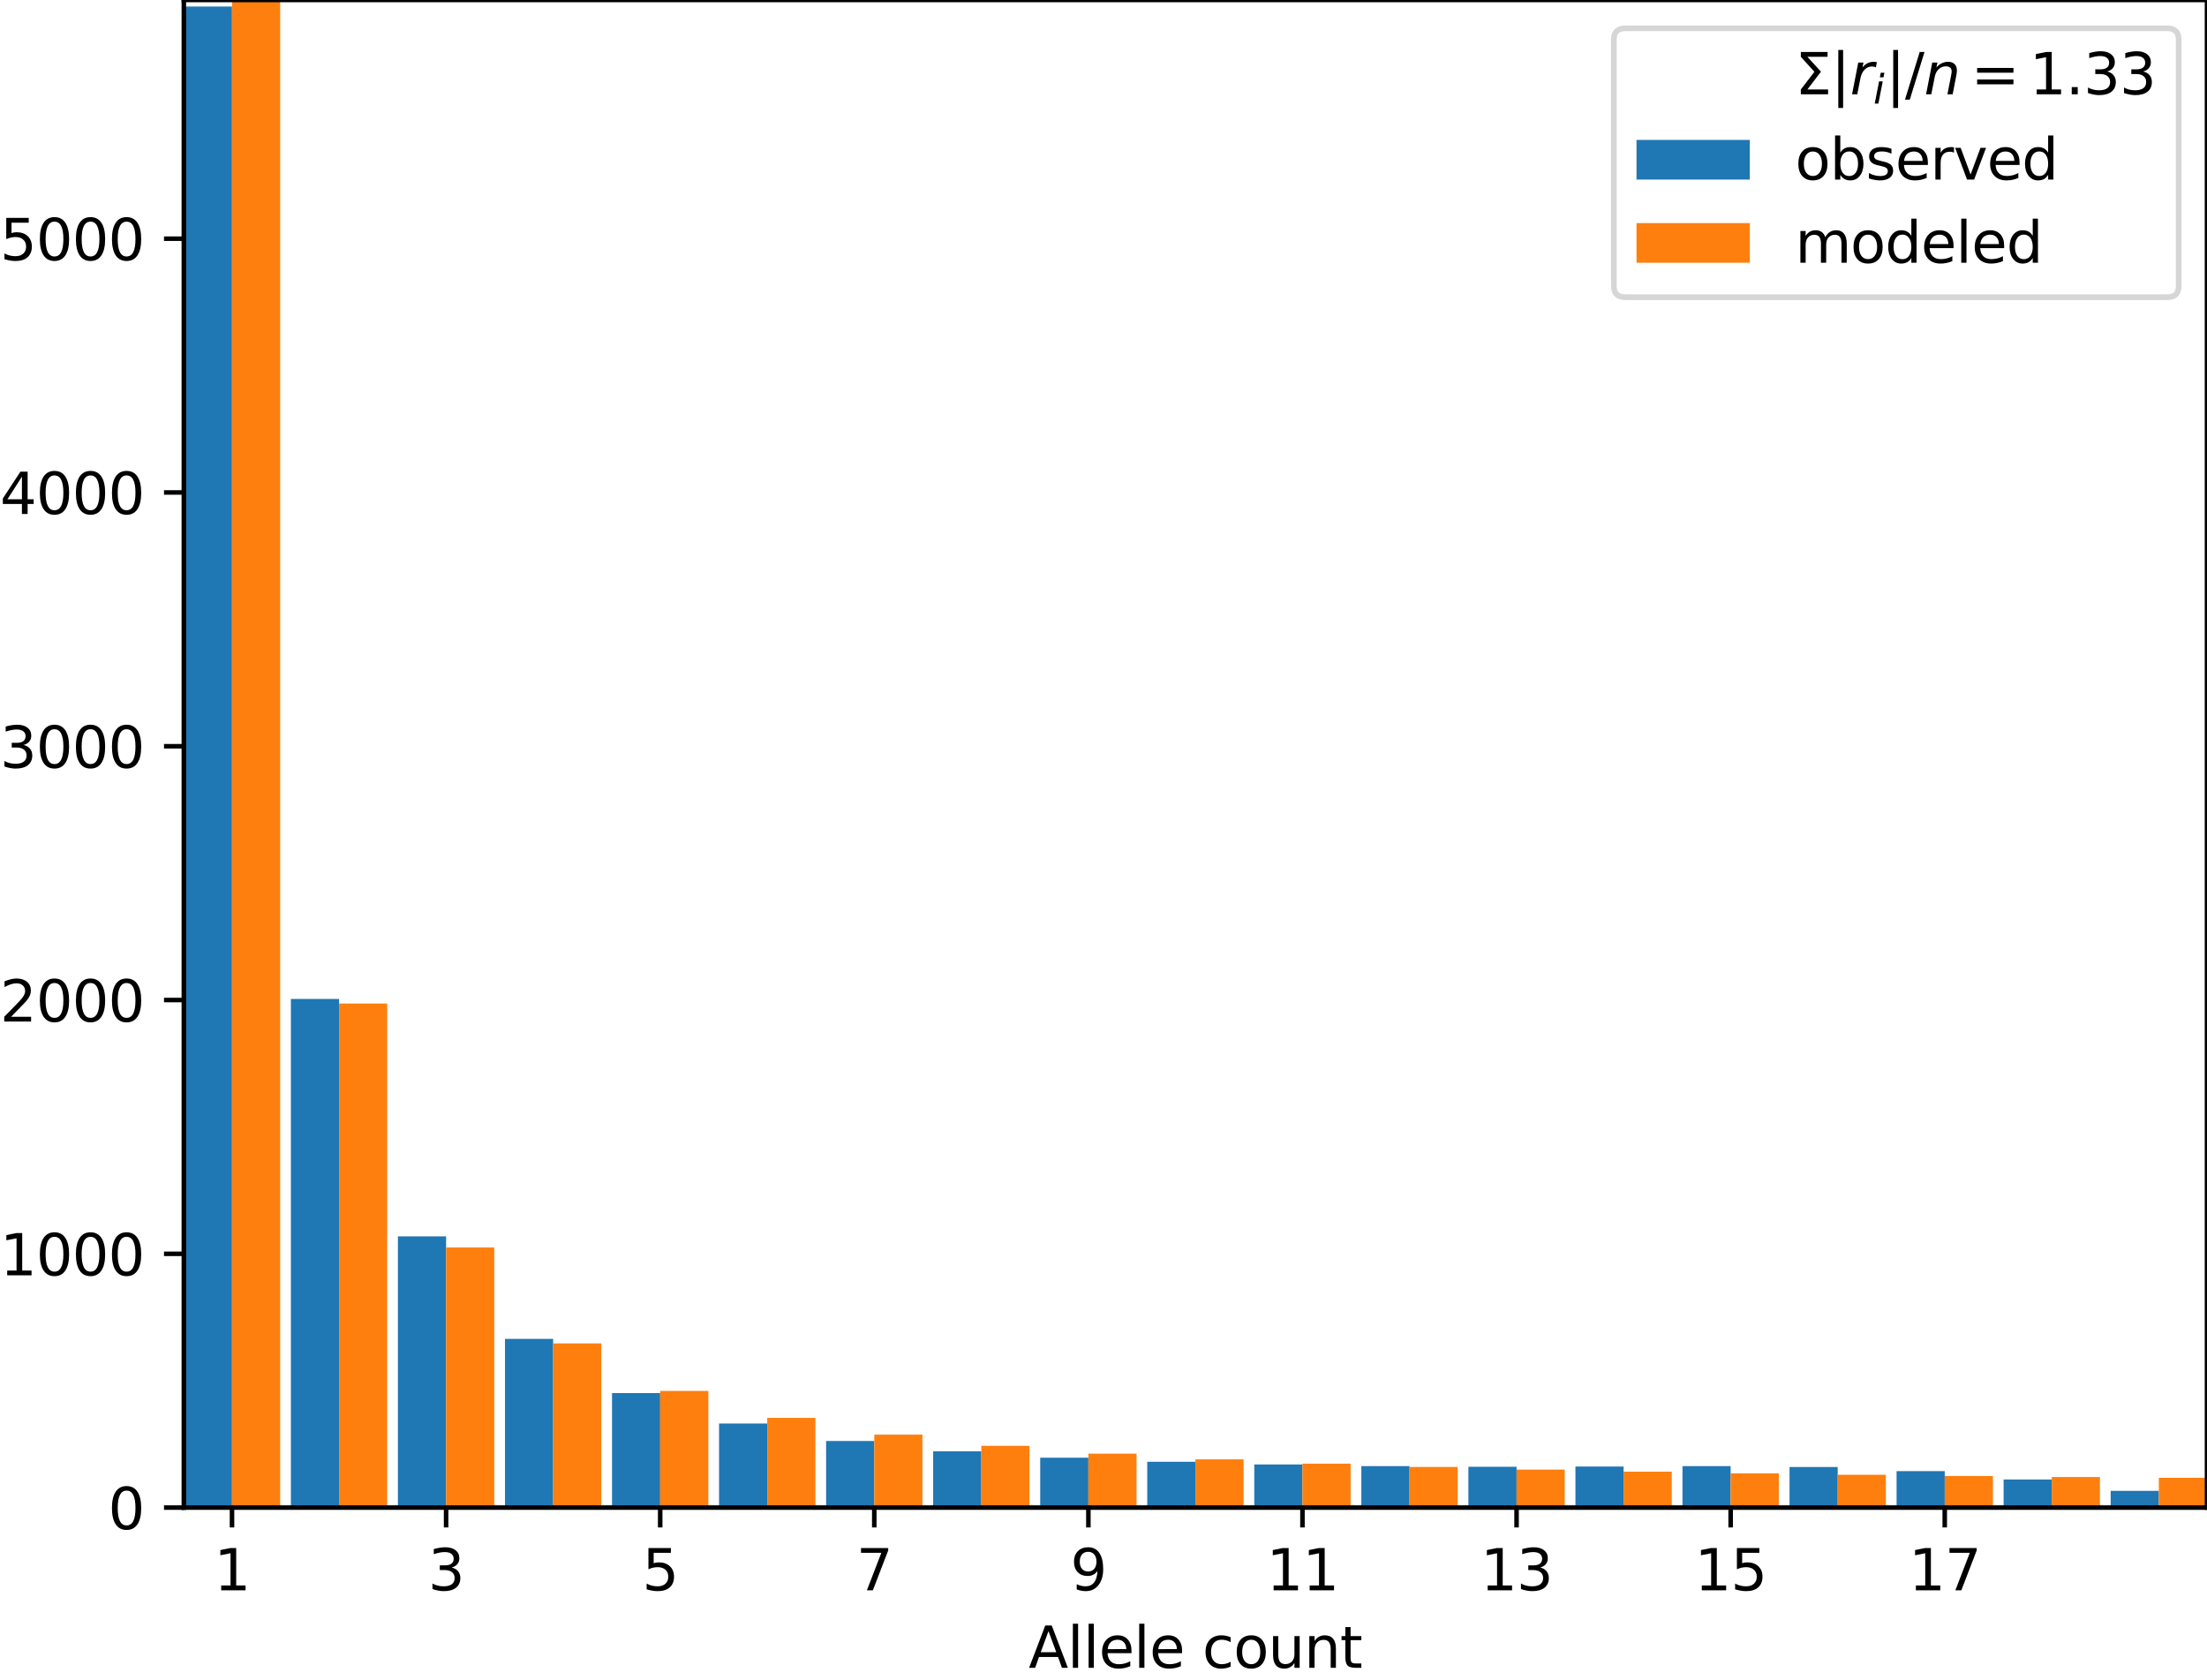 <?xml version="1.0" encoding="utf-8" standalone="no"?>
<!DOCTYPE svg PUBLIC "-//W3C//DTD SVG 1.1//EN"
  "http://www.w3.org/Graphics/SVG/1.1/DTD/svg11.dtd">
<svg height="296.468pt" version="1.1" viewBox="0 0 389.57 296.468" width="389.57pt" xmlns="http://www.w3.org/2000/svg" xmlns:xlink="http://www.w3.org/1999/xlink">
 <defs>
  <style type="text/css">*{stroke-linecap:butt;stroke-linejoin:round;}</style>
 </defs>
 <g id="figure_1">
  <g id="patch_1">
   <path d="M 0 296.468 
L 389.57 296.468 
L 389.57 0 
L 0 0 
z
" style="fill:#ffffff;"/>
  </g>
  <g id="axes_1">
   <g id="patch_2">
    <path d="M 32.45 266.112 
L 389.57 266.112 
L 389.57 -0 
L 32.45 -0 
z
" style="fill:#ffffff;"/>
   </g>
   <g id="patch_3">
    <path clip-path="url(#p876ffdbe08)" d="M 32.45 266.112 
L 40.953 266.112 
L 40.953 1.157 
L 32.45 1.157 
z
" style="fill:#1f77b4;"/>
   </g>
   <g id="patch_4">
    <path clip-path="url(#p876ffdbe08)" d="M 51.345 266.112 
L 59.848 266.112 
L 59.848 176.32 
L 51.345 176.32 
z
" style="fill:#1f77b4;"/>
   </g>
   <g id="patch_5">
    <path clip-path="url(#p876ffdbe08)" d="M 70.24 266.112 
L 78.743 266.112 
L 78.743 218.23 
L 70.24 218.23 
z
" style="fill:#1f77b4;"/>
   </g>
   <g id="patch_6">
    <path clip-path="url(#p876ffdbe08)" d="M 89.136 266.112 
L 97.639 266.112 
L 97.639 236.334 
L 89.136 236.334 
z
" style="fill:#1f77b4;"/>
   </g>
   <g id="patch_7">
    <path clip-path="url(#p876ffdbe08)" d="M 108.031 266.112 
L 116.534 266.112 
L 116.534 245.894 
L 108.031 245.894 
z
" style="fill:#1f77b4;"/>
   </g>
   <g id="patch_8">
    <path clip-path="url(#p876ffdbe08)" d="M 126.926 266.112 
L 135.429 266.112 
L 135.429 251.263 
L 126.926 251.263 
z
" style="fill:#1f77b4;"/>
   </g>
   <g id="patch_9">
    <path clip-path="url(#p876ffdbe08)" d="M 145.821 266.112 
L 154.324 266.112 
L 154.324 254.349 
L 145.821 254.349 
z
" style="fill:#1f77b4;"/>
   </g>
   <g id="patch_10">
    <path clip-path="url(#p876ffdbe08)" d="M 164.717 266.112 
L 173.22 266.112 
L 173.22 256.173 
L 164.717 256.173 
z
" style="fill:#1f77b4;"/>
   </g>
   <g id="patch_11">
    <path clip-path="url(#p876ffdbe08)" d="M 183.612 266.112 
L 192.115 266.112 
L 192.115 257.3 
L 183.612 257.3 
z
" style="fill:#1f77b4;"/>
   </g>
   <g id="patch_12">
    <path clip-path="url(#p876ffdbe08)" d="M 202.507 266.112 
L 211.01 266.112 
L 211.01 258.025 
L 202.507 258.025 
z
" style="fill:#1f77b4;"/>
   </g>
   <g id="patch_13">
    <path clip-path="url(#p876ffdbe08)" d="M 221.402 266.112 
L 229.905 266.112 
L 229.905 258.498 
L 221.402 258.498 
z
" style="fill:#1f77b4;"/>
   </g>
   <g id="patch_14">
    <path clip-path="url(#p876ffdbe08)" d="M 240.298 266.112 
L 248.8 266.112 
L 248.8 258.784 
L 240.298 258.784 
z
" style="fill:#1f77b4;"/>
   </g>
   <g id="patch_15">
    <path clip-path="url(#p876ffdbe08)" d="M 259.193 266.112 
L 267.696 266.112 
L 267.696 258.899 
L 259.193 258.899 
z
" style="fill:#1f77b4;"/>
   </g>
   <g id="patch_16">
    <path clip-path="url(#p876ffdbe08)" d="M 278.088 266.112 
L 286.591 266.112 
L 286.591 258.864 
L 278.088 258.864 
z
" style="fill:#1f77b4;"/>
   </g>
   <g id="patch_17">
    <path clip-path="url(#p876ffdbe08)" d="M 296.983 266.112 
L 305.486 266.112 
L 305.486 258.792 
L 296.983 258.792 
z
" style="fill:#1f77b4;"/>
   </g>
   <g id="patch_18">
    <path clip-path="url(#p876ffdbe08)" d="M 315.879 266.112 
L 324.381 266.112 
L 324.381 258.944 
L 315.879 258.944 
z
" style="fill:#1f77b4;"/>
   </g>
   <g id="patch_19">
    <path clip-path="url(#p876ffdbe08)" d="M 334.774 266.112 
L 343.277 266.112 
L 343.277 259.668 
L 334.774 259.668 
z
" style="fill:#1f77b4;"/>
   </g>
   <g id="patch_20">
    <path clip-path="url(#p876ffdbe08)" d="M 353.669 266.112 
L 362.172 266.112 
L 362.172 261.152 
L 353.669 261.152 
z
" style="fill:#1f77b4;"/>
   </g>
   <g id="patch_21">
    <path clip-path="url(#p876ffdbe08)" d="M 372.564 266.112 
L 381.067 266.112 
L 381.067 263.152 
L 372.564 263.152 
z
" style="fill:#1f77b4;"/>
   </g>
   <g id="patch_22">
    <path clip-path="url(#p876ffdbe08)" d="M 40.953 266.112 
L 49.456 266.112 
L 49.456 -0 
L 40.953 -0 
z
" style="fill:#ff7f0e;"/>
   </g>
   <g id="patch_23">
    <path clip-path="url(#p876ffdbe08)" d="M 59.848 266.112 
L 68.351 266.112 
L 68.351 177.134 
L 59.848 177.134 
z
" style="fill:#ff7f0e;"/>
   </g>
   <g id="patch_24">
    <path clip-path="url(#p876ffdbe08)" d="M 78.743 266.112 
L 87.246 266.112 
L 87.246 220.2 
L 78.743 220.2 
z
" style="fill:#ff7f0e;"/>
   </g>
   <g id="patch_25">
    <path clip-path="url(#p876ffdbe08)" d="M 97.639 266.112 
L 106.141 266.112 
L 106.141 237.132 
L 97.639 237.132 
z
" style="fill:#ff7f0e;"/>
   </g>
   <g id="patch_26">
    <path clip-path="url(#p876ffdbe08)" d="M 116.534 266.112 
L 125.037 266.112 
L 125.037 245.509 
L 116.534 245.509 
z
" style="fill:#ff7f0e;"/>
   </g>
   <g id="patch_27">
    <path clip-path="url(#p876ffdbe08)" d="M 135.429 266.112 
L 143.932 266.112 
L 143.932 250.267 
L 135.429 250.267 
z
" style="fill:#ff7f0e;"/>
   </g>
   <g id="patch_28">
    <path clip-path="url(#p876ffdbe08)" d="M 154.324 266.112 
L 162.827 266.112 
L 162.827 253.231 
L 154.324 253.231 
z
" style="fill:#ff7f0e;"/>
   </g>
   <g id="patch_29">
    <path clip-path="url(#p876ffdbe08)" d="M 173.22 266.112 
L 181.722 266.112 
L 181.722 255.205 
L 173.22 255.205 
z
" style="fill:#ff7f0e;"/>
   </g>
   <g id="patch_30">
    <path clip-path="url(#p876ffdbe08)" d="M 192.115 266.112 
L 200.618 266.112 
L 200.618 256.587 
L 192.115 256.587 
z
" style="fill:#ff7f0e;"/>
   </g>
   <g id="patch_31">
    <path clip-path="url(#p876ffdbe08)" d="M 211.01 266.112 
L 219.513 266.112 
L 219.513 257.594 
L 211.01 257.594 
z
" style="fill:#ff7f0e;"/>
   </g>
   <g id="patch_32">
    <path clip-path="url(#p876ffdbe08)" d="M 229.905 266.112 
L 238.408 266.112 
L 238.408 258.352 
L 229.905 258.352 
z
" style="fill:#ff7f0e;"/>
   </g>
   <g id="patch_33">
    <path clip-path="url(#p876ffdbe08)" d="M 248.8 266.112 
L 257.303 266.112 
L 257.303 258.936 
L 248.8 258.936 
z
" style="fill:#ff7f0e;"/>
   </g>
   <g id="patch_34">
    <path clip-path="url(#p876ffdbe08)" d="M 267.696 266.112 
L 276.199 266.112 
L 276.199 259.397 
L 267.696 259.397 
z
" style="fill:#ff7f0e;"/>
   </g>
   <g id="patch_35">
    <path clip-path="url(#p876ffdbe08)" d="M 286.591 266.112 
L 295.094 266.112 
L 295.094 259.767 
L 286.591 259.767 
z
" style="fill:#ff7f0e;"/>
   </g>
   <g id="patch_36">
    <path clip-path="url(#p876ffdbe08)" d="M 305.486 266.112 
L 313.989 266.112 
L 313.989 260.07 
L 305.486 260.07 
z
" style="fill:#ff7f0e;"/>
   </g>
   <g id="patch_37">
    <path clip-path="url(#p876ffdbe08)" d="M 324.381 266.112 
L 332.884 266.112 
L 332.884 260.32 
L 324.381 260.32 
z
" style="fill:#ff7f0e;"/>
   </g>
   <g id="patch_38">
    <path clip-path="url(#p876ffdbe08)" d="M 343.277 266.112 
L 351.78 266.112 
L 351.78 260.53 
L 343.277 260.53 
z
" style="fill:#ff7f0e;"/>
   </g>
   <g id="patch_39">
    <path clip-path="url(#p876ffdbe08)" d="M 362.172 266.112 
L 370.675 266.112 
L 370.675 260.708 
L 362.172 260.708 
z
" style="fill:#ff7f0e;"/>
   </g>
   <g id="patch_40">
    <path clip-path="url(#p876ffdbe08)" d="M 381.067 266.112 
L 389.57 266.112 
L 389.57 260.86 
L 381.067 260.86 
z
" style="fill:#ff7f0e;"/>
   </g>
   <g id="matplotlib.axis_1">
    <g id="xtick_1">
     <g id="line2d_1">
      <defs>
       <path d="M 0 0 
L 0 3.5 
" id="m4139edc081" style="stroke:#000000;stroke-width:0.8;"/>
      </defs>
      <g>
       <use style="stroke:#000000;stroke-width:0.8;" x="40.953" xlink:href="#m4139edc081" y="266.112"/>
      </g>
     </g>
     <g id="text_1">
      <!-- 1 -->
      <g transform="translate(37.772 280.71)scale(0.1 -0.1)">
       <defs>
        <path d="M 794 531 
L 1825 531 
L 1825 4091 
L 703 3866 
L 703 4441 
L 1819 4666 
L 2450 4666 
L 2450 531 
L 3481 531 
L 3481 0 
L 794 0 
L 794 531 
z
" id="DejaVuSans-31" transform="scale(0.016)"/>
       </defs>
       <use xlink:href="#DejaVuSans-31"/>
      </g>
     </g>
    </g>
    <g id="xtick_2">
     <g id="line2d_2">
      <g>
       <use style="stroke:#000000;stroke-width:0.8;" x="78.743" xlink:href="#m4139edc081" y="266.112"/>
      </g>
     </g>
     <g id="text_2">
      <!-- 3 -->
      <g transform="translate(75.562 280.71)scale(0.1 -0.1)">
       <defs>
        <path d="M 2597 2516 
Q 3050 2419 3304 2112 
Q 3559 1806 3559 1356 
Q 3559 666 3084 287 
Q 2609 -91 1734 -91 
Q 1441 -91 1130 -33 
Q 819 25 488 141 
L 488 750 
Q 750 597 1062 519 
Q 1375 441 1716 441 
Q 2309 441 2620 675 
Q 2931 909 2931 1356 
Q 2931 1769 2642 2001 
Q 2353 2234 1838 2234 
L 1294 2234 
L 1294 2753 
L 1863 2753 
Q 2328 2753 2575 2939 
Q 2822 3125 2822 3475 
Q 2822 3834 2567 4026 
Q 2313 4219 1838 4219 
Q 1578 4219 1281 4162 
Q 984 4106 628 3988 
L 628 4550 
Q 988 4650 1302 4700 
Q 1616 4750 1894 4750 
Q 2613 4750 3031 4423 
Q 3450 4097 3450 3541 
Q 3450 3153 3228 2886 
Q 3006 2619 2597 2516 
z
" id="DejaVuSans-33" transform="scale(0.016)"/>
       </defs>
       <use xlink:href="#DejaVuSans-33"/>
      </g>
     </g>
    </g>
    <g id="xtick_3">
     <g id="line2d_3">
      <g>
       <use style="stroke:#000000;stroke-width:0.8;" x="116.534" xlink:href="#m4139edc081" y="266.112"/>
      </g>
     </g>
     <g id="text_3">
      <!-- 5 -->
      <g transform="translate(113.353 280.71)scale(0.1 -0.1)">
       <defs>
        <path d="M 691 4666 
L 3169 4666 
L 3169 4134 
L 1269 4134 
L 1269 2991 
Q 1406 3038 1543 3061 
Q 1681 3084 1819 3084 
Q 2600 3084 3056 2656 
Q 3513 2228 3513 1497 
Q 3513 744 3044 326 
Q 2575 -91 1722 -91 
Q 1428 -91 1123 -41 
Q 819 9 494 109 
L 494 744 
Q 775 591 1075 516 
Q 1375 441 1709 441 
Q 2250 441 2565 725 
Q 2881 1009 2881 1497 
Q 2881 1984 2565 2268 
Q 2250 2553 1709 2553 
Q 1456 2553 1204 2497 
Q 953 2441 691 2322 
L 691 4666 
z
" id="DejaVuSans-35" transform="scale(0.016)"/>
       </defs>
       <use xlink:href="#DejaVuSans-35"/>
      </g>
     </g>
    </g>
    <g id="xtick_4">
     <g id="line2d_4">
      <g>
       <use style="stroke:#000000;stroke-width:0.8;" x="154.324" xlink:href="#m4139edc081" y="266.112"/>
      </g>
     </g>
     <g id="text_4">
      <!-- 7 -->
      <g transform="translate(151.143 280.71)scale(0.1 -0.1)">
       <defs>
        <path d="M 525 4666 
L 3525 4666 
L 3525 4397 
L 1831 0 
L 1172 0 
L 2766 4134 
L 525 4134 
L 525 4666 
z
" id="DejaVuSans-37" transform="scale(0.016)"/>
       </defs>
       <use xlink:href="#DejaVuSans-37"/>
      </g>
     </g>
    </g>
    <g id="xtick_5">
     <g id="line2d_5">
      <g>
       <use style="stroke:#000000;stroke-width:0.8;" x="192.115" xlink:href="#m4139edc081" y="266.112"/>
      </g>
     </g>
     <g id="text_5">
      <!-- 9 -->
      <g transform="translate(188.934 280.71)scale(0.1 -0.1)">
       <defs>
        <path d="M 703 97 
L 703 672 
Q 941 559 1184 500 
Q 1428 441 1663 441 
Q 2288 441 2617 861 
Q 2947 1281 2994 2138 
Q 2813 1869 2534 1725 
Q 2256 1581 1919 1581 
Q 1219 1581 811 2004 
Q 403 2428 403 3163 
Q 403 3881 828 4315 
Q 1253 4750 1959 4750 
Q 2769 4750 3195 4129 
Q 3622 3509 3622 2328 
Q 3622 1225 3098 567 
Q 2575 -91 1691 -91 
Q 1453 -91 1209 -44 
Q 966 3 703 97 
z
M 1959 2075 
Q 2384 2075 2632 2365 
Q 2881 2656 2881 3163 
Q 2881 3666 2632 3958 
Q 2384 4250 1959 4250 
Q 1534 4250 1286 3958 
Q 1038 3666 1038 3163 
Q 1038 2656 1286 2365 
Q 1534 2075 1959 2075 
z
" id="DejaVuSans-39" transform="scale(0.016)"/>
       </defs>
       <use xlink:href="#DejaVuSans-39"/>
      </g>
     </g>
    </g>
    <g id="xtick_6">
     <g id="line2d_6">
      <g>
       <use style="stroke:#000000;stroke-width:0.8;" x="229.905" xlink:href="#m4139edc081" y="266.112"/>
      </g>
     </g>
     <g id="text_6">
      <!-- 11 -->
      <g transform="translate(223.543 280.71)scale(0.1 -0.1)">
       <use xlink:href="#DejaVuSans-31"/>
       <use x="63.623" xlink:href="#DejaVuSans-31"/>
      </g>
     </g>
    </g>
    <g id="xtick_7">
     <g id="line2d_7">
      <g>
       <use style="stroke:#000000;stroke-width:0.8;" x="267.696" xlink:href="#m4139edc081" y="266.112"/>
      </g>
     </g>
     <g id="text_7">
      <!-- 13 -->
      <g transform="translate(261.333 280.71)scale(0.1 -0.1)">
       <use xlink:href="#DejaVuSans-31"/>
       <use x="63.623" xlink:href="#DejaVuSans-33"/>
      </g>
     </g>
    </g>
    <g id="xtick_8">
     <g id="line2d_8">
      <g>
       <use style="stroke:#000000;stroke-width:0.8;" x="305.486" xlink:href="#m4139edc081" y="266.112"/>
      </g>
     </g>
     <g id="text_8">
      <!-- 15 -->
      <g transform="translate(299.124 280.71)scale(0.1 -0.1)">
       <use xlink:href="#DejaVuSans-31"/>
       <use x="63.623" xlink:href="#DejaVuSans-35"/>
      </g>
     </g>
    </g>
    <g id="xtick_9">
     <g id="line2d_9">
      <g>
       <use style="stroke:#000000;stroke-width:0.8;" x="343.277" xlink:href="#m4139edc081" y="266.112"/>
      </g>
     </g>
     <g id="text_9">
      <!-- 17 -->
      <g transform="translate(336.914 280.71)scale(0.1 -0.1)">
       <use xlink:href="#DejaVuSans-31"/>
       <use x="63.623" xlink:href="#DejaVuSans-37"/>
      </g>
     </g>
    </g>
    <g id="text_10">
     <!-- Allele count -->
     <g transform="translate(181.574 294.389)scale(0.1 -0.1)">
      <defs>
       <path d="M 2188 4044 
L 1331 1722 
L 3047 1722 
L 2188 4044 
z
M 1831 4666 
L 2547 4666 
L 4325 0 
L 3669 0 
L 3244 1197 
L 1141 1197 
L 716 0 
L 50 0 
L 1831 4666 
z
" id="DejaVuSans-41" transform="scale(0.016)"/>
       <path d="M 603 4863 
L 1178 4863 
L 1178 0 
L 603 0 
L 603 4863 
z
" id="DejaVuSans-6c" transform="scale(0.016)"/>
       <path d="M 3597 1894 
L 3597 1613 
L 953 1613 
Q 991 1019 1311 708 
Q 1631 397 2203 397 
Q 2534 397 2845 478 
Q 3156 559 3463 722 
L 3463 178 
Q 3153 47 2828 -22 
Q 2503 -91 2169 -91 
Q 1331 -91 842 396 
Q 353 884 353 1716 
Q 353 2575 817 3079 
Q 1281 3584 2069 3584 
Q 2775 3584 3186 3129 
Q 3597 2675 3597 1894 
z
M 3022 2063 
Q 3016 2534 2758 2815 
Q 2500 3097 2075 3097 
Q 1594 3097 1305 2825 
Q 1016 2553 972 2059 
L 3022 2063 
z
" id="DejaVuSans-65" transform="scale(0.016)"/>
       <path id="DejaVuSans-20" transform="scale(0.016)"/>
       <path d="M 3122 3366 
L 3122 2828 
Q 2878 2963 2633 3030 
Q 2388 3097 2138 3097 
Q 1578 3097 1268 2742 
Q 959 2388 959 1747 
Q 959 1106 1268 751 
Q 1578 397 2138 397 
Q 2388 397 2633 464 
Q 2878 531 3122 666 
L 3122 134 
Q 2881 22 2623 -34 
Q 2366 -91 2075 -91 
Q 1284 -91 818 406 
Q 353 903 353 1747 
Q 353 2603 823 3093 
Q 1294 3584 2113 3584 
Q 2378 3584 2631 3529 
Q 2884 3475 3122 3366 
z
" id="DejaVuSans-63" transform="scale(0.016)"/>
       <path d="M 1959 3097 
Q 1497 3097 1228 2736 
Q 959 2375 959 1747 
Q 959 1119 1226 758 
Q 1494 397 1959 397 
Q 2419 397 2687 759 
Q 2956 1122 2956 1747 
Q 2956 2369 2687 2733 
Q 2419 3097 1959 3097 
z
M 1959 3584 
Q 2709 3584 3137 3096 
Q 3566 2609 3566 1747 
Q 3566 888 3137 398 
Q 2709 -91 1959 -91 
Q 1206 -91 779 398 
Q 353 888 353 1747 
Q 353 2609 779 3096 
Q 1206 3584 1959 3584 
z
" id="DejaVuSans-6f" transform="scale(0.016)"/>
       <path d="M 544 1381 
L 544 3500 
L 1119 3500 
L 1119 1403 
Q 1119 906 1312 657 
Q 1506 409 1894 409 
Q 2359 409 2629 706 
Q 2900 1003 2900 1516 
L 2900 3500 
L 3475 3500 
L 3475 0 
L 2900 0 
L 2900 538 
Q 2691 219 2414 64 
Q 2138 -91 1772 -91 
Q 1169 -91 856 284 
Q 544 659 544 1381 
z
M 1991 3584 
L 1991 3584 
z
" id="DejaVuSans-75" transform="scale(0.016)"/>
       <path d="M 3513 2113 
L 3513 0 
L 2938 0 
L 2938 2094 
Q 2938 2591 2744 2837 
Q 2550 3084 2163 3084 
Q 1697 3084 1428 2787 
Q 1159 2491 1159 1978 
L 1159 0 
L 581 0 
L 581 3500 
L 1159 3500 
L 1159 2956 
Q 1366 3272 1645 3428 
Q 1925 3584 2291 3584 
Q 2894 3584 3203 3211 
Q 3513 2838 3513 2113 
z
" id="DejaVuSans-6e" transform="scale(0.016)"/>
       <path d="M 1172 4494 
L 1172 3500 
L 2356 3500 
L 2356 3053 
L 1172 3053 
L 1172 1153 
Q 1172 725 1289 603 
Q 1406 481 1766 481 
L 2356 481 
L 2356 0 
L 1766 0 
Q 1100 0 847 248 
Q 594 497 594 1153 
L 594 3053 
L 172 3053 
L 172 3500 
L 594 3500 
L 594 4494 
L 1172 4494 
z
" id="DejaVuSans-74" transform="scale(0.016)"/>
      </defs>
      <use xlink:href="#DejaVuSans-41"/>
      <use x="68.408" xlink:href="#DejaVuSans-6c"/>
      <use x="96.191" xlink:href="#DejaVuSans-6c"/>
      <use x="123.975" xlink:href="#DejaVuSans-65"/>
      <use x="185.498" xlink:href="#DejaVuSans-6c"/>
      <use x="213.281" xlink:href="#DejaVuSans-65"/>
      <use x="274.805" xlink:href="#DejaVuSans-20"/>
      <use x="306.592" xlink:href="#DejaVuSans-63"/>
      <use x="361.572" xlink:href="#DejaVuSans-6f"/>
      <use x="422.754" xlink:href="#DejaVuSans-75"/>
      <use x="486.133" xlink:href="#DejaVuSans-6e"/>
      <use x="549.512" xlink:href="#DejaVuSans-74"/>
     </g>
    </g>
   </g>
   <g id="matplotlib.axis_2">
    <g id="ytick_1">
     <g id="line2d_10">
      <defs>
       <path d="M 0 0 
L -3.5 0 
" id="m716f9b03a9" style="stroke:#000000;stroke-width:0.8;"/>
      </defs>
      <g>
       <use style="stroke:#000000;stroke-width:0.8;" x="32.45" xlink:href="#m716f9b03a9" y="266.112"/>
      </g>
     </g>
     <g id="text_11">
      <!-- 0 -->
      <g transform="translate(19.087 269.911)scale(0.1 -0.1)">
       <defs>
        <path d="M 2034 4250 
Q 1547 4250 1301 3770 
Q 1056 3291 1056 2328 
Q 1056 1369 1301 889 
Q 1547 409 2034 409 
Q 2525 409 2770 889 
Q 3016 1369 3016 2328 
Q 3016 3291 2770 3770 
Q 2525 4250 2034 4250 
z
M 2034 4750 
Q 2819 4750 3233 4129 
Q 3647 3509 3647 2328 
Q 3647 1150 3233 529 
Q 2819 -91 2034 -91 
Q 1250 -91 836 529 
Q 422 1150 422 2328 
Q 422 3509 836 4129 
Q 1250 4750 2034 4750 
z
" id="DejaVuSans-30" transform="scale(0.016)"/>
       </defs>
       <use xlink:href="#DejaVuSans-30"/>
      </g>
     </g>
    </g>
    <g id="ytick_2">
     <g id="line2d_11">
      <g>
       <use style="stroke:#000000;stroke-width:0.8;" x="32.45" xlink:href="#m716f9b03a9" y="221.315"/>
      </g>
     </g>
     <g id="text_12">
      <!-- 1000 -->
      <g transform="translate(0 225.114)scale(0.1 -0.1)">
       <use xlink:href="#DejaVuSans-31"/>
       <use x="63.623" xlink:href="#DejaVuSans-30"/>
       <use x="127.246" xlink:href="#DejaVuSans-30"/>
       <use x="190.869" xlink:href="#DejaVuSans-30"/>
      </g>
     </g>
    </g>
    <g id="ytick_3">
     <g id="line2d_12">
      <g>
       <use style="stroke:#000000;stroke-width:0.8;" x="32.45" xlink:href="#m716f9b03a9" y="176.518"/>
      </g>
     </g>
     <g id="text_13">
      <!-- 2000 -->
      <g transform="translate(0 180.317)scale(0.1 -0.1)">
       <defs>
        <path d="M 1228 531 
L 3431 531 
L 3431 0 
L 469 0 
L 469 531 
Q 828 903 1448 1529 
Q 2069 2156 2228 2338 
Q 2531 2678 2651 2914 
Q 2772 3150 2772 3378 
Q 2772 3750 2511 3984 
Q 2250 4219 1831 4219 
Q 1534 4219 1204 4116 
Q 875 4013 500 3803 
L 500 4441 
Q 881 4594 1212 4672 
Q 1544 4750 1819 4750 
Q 2544 4750 2975 4387 
Q 3406 4025 3406 3419 
Q 3406 3131 3298 2873 
Q 3191 2616 2906 2266 
Q 2828 2175 2409 1742 
Q 1991 1309 1228 531 
z
" id="DejaVuSans-32" transform="scale(0.016)"/>
       </defs>
       <use xlink:href="#DejaVuSans-32"/>
       <use x="63.623" xlink:href="#DejaVuSans-30"/>
       <use x="127.246" xlink:href="#DejaVuSans-30"/>
       <use x="190.869" xlink:href="#DejaVuSans-30"/>
      </g>
     </g>
    </g>
    <g id="ytick_4">
     <g id="line2d_13">
      <g>
       <use style="stroke:#000000;stroke-width:0.8;" x="32.45" xlink:href="#m716f9b03a9" y="131.72"/>
      </g>
     </g>
     <g id="text_14">
      <!-- 3000 -->
      <g transform="translate(0 135.52)scale(0.1 -0.1)">
       <use xlink:href="#DejaVuSans-33"/>
       <use x="63.623" xlink:href="#DejaVuSans-30"/>
       <use x="127.246" xlink:href="#DejaVuSans-30"/>
       <use x="190.869" xlink:href="#DejaVuSans-30"/>
      </g>
     </g>
    </g>
    <g id="ytick_5">
     <g id="line2d_14">
      <g>
       <use style="stroke:#000000;stroke-width:0.8;" x="32.45" xlink:href="#m716f9b03a9" y="86.923"/>
      </g>
     </g>
     <g id="text_15">
      <!-- 4000 -->
      <g transform="translate(0 90.722)scale(0.1 -0.1)">
       <defs>
        <path d="M 2419 4116 
L 825 1625 
L 2419 1625 
L 2419 4116 
z
M 2253 4666 
L 3047 4666 
L 3047 1625 
L 3713 1625 
L 3713 1100 
L 3047 1100 
L 3047 0 
L 2419 0 
L 2419 1100 
L 313 1100 
L 313 1709 
L 2253 4666 
z
" id="DejaVuSans-34" transform="scale(0.016)"/>
       </defs>
       <use xlink:href="#DejaVuSans-34"/>
       <use x="63.623" xlink:href="#DejaVuSans-30"/>
       <use x="127.246" xlink:href="#DejaVuSans-30"/>
       <use x="190.869" xlink:href="#DejaVuSans-30"/>
      </g>
     </g>
    </g>
    <g id="ytick_6">
     <g id="line2d_15">
      <g>
       <use style="stroke:#000000;stroke-width:0.8;" x="32.45" xlink:href="#m716f9b03a9" y="42.126"/>
      </g>
     </g>
     <g id="text_16">
      <!-- 5000 -->
      <g transform="translate(0 45.925)scale(0.1 -0.1)">
       <use xlink:href="#DejaVuSans-35"/>
       <use x="63.623" xlink:href="#DejaVuSans-30"/>
       <use x="127.246" xlink:href="#DejaVuSans-30"/>
       <use x="190.869" xlink:href="#DejaVuSans-30"/>
      </g>
     </g>
    </g>
   </g>
   <g id="line2d_16">
    <path clip-path="url(#p876ffdbe08)" d="M 36.701 266.112 
" style="fill:none;stroke:#1f77b4;stroke-linecap:square;stroke-opacity:0;stroke-width:1.5;"/>
   </g>
   <g id="patch_41">
    <path d="M 32.45 266.112 
L 32.45 -0 
" style="fill:none;stroke:#000000;stroke-linecap:square;stroke-linejoin:miter;stroke-width:0.8;"/>
   </g>
   <g id="patch_42">
    <path d="M 389.57 266.112 
L 389.57 -0 
" style="fill:none;stroke:#000000;stroke-linecap:square;stroke-linejoin:miter;stroke-width:0.8;"/>
   </g>
   <g id="patch_43">
    <path d="M 32.45 266.112 
L 389.57 266.112 
" style="fill:none;stroke:#000000;stroke-linecap:square;stroke-linejoin:miter;stroke-width:0.8;"/>
   </g>
   <g id="patch_44">
    <path d="M 32.45 -0 
L 389.57 -0 
" style="fill:none;stroke:#000000;stroke-linecap:square;stroke-linejoin:miter;stroke-width:0.8;"/>
   </g>
   <g id="legend_1">
    <g id="patch_45">
     <path d="M 286.87 52.456 
L 382.57 52.456 
Q 384.57 52.456 384.57 50.456 
L 384.57 7 
Q 384.57 5 382.57 5 
L 286.87 5 
Q 284.87 5 284.87 7 
L 284.87 50.456 
Q 284.87 52.456 286.87 52.456 
z
" style="fill:#ffffff;opacity:0.8;stroke:#cccccc;stroke-linejoin:miter;"/>
    </g>
    <g id="line2d_17">
     <path d="M 288.87 13.2 
L 308.87 13.2 
" style="fill:none;stroke:#1f77b4;stroke-linecap:square;stroke-opacity:0;stroke-width:1.5;"/>
    </g>
    <g id="line2d_18"/>
    <g id="text_17">
     <!-- $\Sigma |r_i|/n=1.33$ -->
     <g transform="translate(316.87 16.7)scale(0.1 -0.1)">
      <defs>
       <path d="M 1353 531 
L 3634 531 
L 3634 0 
L 628 0 
L 628 531 
L 2125 2481 
L 628 4134 
L 628 4666 
L 3578 4666 
L 3578 4134 
L 1353 4134 
L 2850 2494 
L 1353 531 
z
" id="DejaVuSans-3a3" transform="scale(0.016)"/>
       <path d="M 1344 4891 
L 1344 -1509 
L 813 -1509 
L 813 4891 
L 1344 4891 
z
" id="DejaVuSans-7c" transform="scale(0.016)"/>
       <path d="M 2853 2969 
Q 2766 3016 2653 3041 
Q 2541 3066 2413 3066 
Q 1953 3066 1609 2717 
Q 1266 2369 1153 1784 
L 800 0 
L 225 0 
L 909 3500 
L 1484 3500 
L 1375 2956 
Q 1603 3259 1920 3421 
Q 2238 3584 2597 3584 
Q 2691 3584 2781 3573 
Q 2872 3563 2963 3538 
L 2853 2969 
z
" id="DejaVuSans-Oblique-72" transform="scale(0.016)"/>
       <path d="M 1172 4863 
L 1747 4863 
L 1606 4134 
L 1031 4134 
L 1172 4863 
z
M 909 3500 
L 1484 3500 
L 800 0 
L 225 0 
L 909 3500 
z
" id="DejaVuSans-Oblique-69" transform="scale(0.016)"/>
       <path d="M 1625 4666 
L 2156 4666 
L 531 -594 
L 0 -594 
L 1625 4666 
z
" id="DejaVuSans-2f" transform="scale(0.016)"/>
       <path d="M 3566 2113 
L 3156 0 
L 2578 0 
L 2988 2091 
Q 3016 2238 3031 2350 
Q 3047 2463 3047 2528 
Q 3047 2791 2881 2937 
Q 2716 3084 2419 3084 
Q 1956 3084 1622 2776 
Q 1288 2469 1184 1941 
L 800 0 
L 225 0 
L 903 3500 
L 1478 3500 
L 1363 2950 
Q 1603 3253 1940 3418 
Q 2278 3584 2650 3584 
Q 3113 3584 3367 3334 
Q 3622 3084 3622 2631 
Q 3622 2519 3608 2391 
Q 3594 2263 3566 2113 
z
" id="DejaVuSans-Oblique-6e" transform="scale(0.016)"/>
       <path d="M 678 2906 
L 4684 2906 
L 4684 2381 
L 678 2381 
L 678 2906 
z
M 678 1631 
L 4684 1631 
L 4684 1100 
L 678 1100 
L 678 1631 
z
" id="DejaVuSans-3d" transform="scale(0.016)"/>
       <path d="M 684 794 
L 1344 794 
L 1344 0 
L 684 0 
L 684 794 
z
" id="DejaVuSans-2e" transform="scale(0.016)"/>
      </defs>
      <use transform="translate(0 0.578)" xlink:href="#DejaVuSans-3a3"/>
      <use transform="translate(63.184 0.578)" xlink:href="#DejaVuSans-7c"/>
      <use transform="translate(96.875 0.578)" xlink:href="#DejaVuSans-Oblique-72"/>
      <use transform="translate(137.988 -15.828)scale(0.7)" xlink:href="#DejaVuSans-Oblique-69"/>
      <use transform="translate(160.171 0.578)" xlink:href="#DejaVuSans-7c"/>
      <use transform="translate(193.862 0.578)" xlink:href="#DejaVuSans-2f"/>
      <use transform="translate(227.554 0.578)" xlink:href="#DejaVuSans-Oblique-6e"/>
      <use transform="translate(310.415 0.578)" xlink:href="#DejaVuSans-3d"/>
      <use transform="translate(413.687 0.578)" xlink:href="#DejaVuSans-31"/>
      <use transform="translate(477.31 0.578)" xlink:href="#DejaVuSans-2e"/>
      <use transform="translate(509.097 0.578)" xlink:href="#DejaVuSans-33"/>
      <use transform="translate(572.72 0.578)" xlink:href="#DejaVuSans-33"/>
     </g>
    </g>
    <g id="patch_46">
     <path d="M 288.87 31.698 
L 308.87 31.698 
L 308.87 24.698 
L 288.87 24.698 
z
" style="fill:#1f77b4;"/>
    </g>
    <g id="text_18">
     <!-- observed -->
     <g transform="translate(316.87 31.698)scale(0.1 -0.1)">
      <defs>
       <path d="M 3116 1747 
Q 3116 2381 2855 2742 
Q 2594 3103 2138 3103 
Q 1681 3103 1420 2742 
Q 1159 2381 1159 1747 
Q 1159 1113 1420 752 
Q 1681 391 2138 391 
Q 2594 391 2855 752 
Q 3116 1113 3116 1747 
z
M 1159 2969 
Q 1341 3281 1617 3432 
Q 1894 3584 2278 3584 
Q 2916 3584 3314 3078 
Q 3713 2572 3713 1747 
Q 3713 922 3314 415 
Q 2916 -91 2278 -91 
Q 1894 -91 1617 61 
Q 1341 213 1159 525 
L 1159 0 
L 581 0 
L 581 4863 
L 1159 4863 
L 1159 2969 
z
" id="DejaVuSans-62" transform="scale(0.016)"/>
       <path d="M 2834 3397 
L 2834 2853 
Q 2591 2978 2328 3040 
Q 2066 3103 1784 3103 
Q 1356 3103 1142 2972 
Q 928 2841 928 2578 
Q 928 2378 1081 2264 
Q 1234 2150 1697 2047 
L 1894 2003 
Q 2506 1872 2764 1633 
Q 3022 1394 3022 966 
Q 3022 478 2636 193 
Q 2250 -91 1575 -91 
Q 1294 -91 989 -36 
Q 684 19 347 128 
L 347 722 
Q 666 556 975 473 
Q 1284 391 1588 391 
Q 1994 391 2212 530 
Q 2431 669 2431 922 
Q 2431 1156 2273 1281 
Q 2116 1406 1581 1522 
L 1381 1569 
Q 847 1681 609 1914 
Q 372 2147 372 2553 
Q 372 3047 722 3315 
Q 1072 3584 1716 3584 
Q 2034 3584 2315 3537 
Q 2597 3491 2834 3397 
z
" id="DejaVuSans-73" transform="scale(0.016)"/>
       <path d="M 2631 2963 
Q 2534 3019 2420 3045 
Q 2306 3072 2169 3072 
Q 1681 3072 1420 2755 
Q 1159 2438 1159 1844 
L 1159 0 
L 581 0 
L 581 3500 
L 1159 3500 
L 1159 2956 
Q 1341 3275 1631 3429 
Q 1922 3584 2338 3584 
Q 2397 3584 2469 3576 
Q 2541 3569 2628 3553 
L 2631 2963 
z
" id="DejaVuSans-72" transform="scale(0.016)"/>
       <path d="M 191 3500 
L 800 3500 
L 1894 563 
L 2988 3500 
L 3597 3500 
L 2284 0 
L 1503 0 
L 191 3500 
z
" id="DejaVuSans-76" transform="scale(0.016)"/>
       <path d="M 2906 2969 
L 2906 4863 
L 3481 4863 
L 3481 0 
L 2906 0 
L 2906 525 
Q 2725 213 2448 61 
Q 2172 -91 1784 -91 
Q 1150 -91 751 415 
Q 353 922 353 1747 
Q 353 2572 751 3078 
Q 1150 3584 1784 3584 
Q 2172 3584 2448 3432 
Q 2725 3281 2906 2969 
z
M 947 1747 
Q 947 1113 1208 752 
Q 1469 391 1925 391 
Q 2381 391 2643 752 
Q 2906 1113 2906 1747 
Q 2906 2381 2643 2742 
Q 2381 3103 1925 3103 
Q 1469 3103 1208 2742 
Q 947 2381 947 1747 
z
" id="DejaVuSans-64" transform="scale(0.016)"/>
      </defs>
      <use xlink:href="#DejaVuSans-6f"/>
      <use x="61.182" xlink:href="#DejaVuSans-62"/>
      <use x="124.658" xlink:href="#DejaVuSans-73"/>
      <use x="176.758" xlink:href="#DejaVuSans-65"/>
      <use x="238.281" xlink:href="#DejaVuSans-72"/>
      <use x="279.395" xlink:href="#DejaVuSans-76"/>
      <use x="338.574" xlink:href="#DejaVuSans-65"/>
      <use x="400.098" xlink:href="#DejaVuSans-64"/>
     </g>
    </g>
    <g id="patch_47">
     <path d="M 288.87 46.377 
L 308.87 46.377 
L 308.87 39.377 
L 288.87 39.377 
z
" style="fill:#ff7f0e;"/>
    </g>
    <g id="text_19">
     <!-- modeled -->
     <g transform="translate(316.87 46.377)scale(0.1 -0.1)">
      <defs>
       <path d="M 3328 2828 
Q 3544 3216 3844 3400 
Q 4144 3584 4550 3584 
Q 5097 3584 5394 3201 
Q 5691 2819 5691 2113 
L 5691 0 
L 5113 0 
L 5113 2094 
Q 5113 2597 4934 2840 
Q 4756 3084 4391 3084 
Q 3944 3084 3684 2787 
Q 3425 2491 3425 1978 
L 3425 0 
L 2847 0 
L 2847 2094 
Q 2847 2600 2669 2842 
Q 2491 3084 2119 3084 
Q 1678 3084 1418 2786 
Q 1159 2488 1159 1978 
L 1159 0 
L 581 0 
L 581 3500 
L 1159 3500 
L 1159 2956 
Q 1356 3278 1631 3431 
Q 1906 3584 2284 3584 
Q 2666 3584 2933 3390 
Q 3200 3197 3328 2828 
z
" id="DejaVuSans-6d" transform="scale(0.016)"/>
      </defs>
      <use xlink:href="#DejaVuSans-6d"/>
      <use x="97.412" xlink:href="#DejaVuSans-6f"/>
      <use x="158.594" xlink:href="#DejaVuSans-64"/>
      <use x="222.07" xlink:href="#DejaVuSans-65"/>
      <use x="283.594" xlink:href="#DejaVuSans-6c"/>
      <use x="311.377" xlink:href="#DejaVuSans-65"/>
      <use x="372.9" xlink:href="#DejaVuSans-64"/>
     </g>
    </g>
   </g>
  </g>
 </g>
 <defs>
  <clipPath id="p876ffdbe08">
   <rect height="266.112" width="357.12" x="32.45" y="-0"/>
  </clipPath>
 </defs>
</svg>
